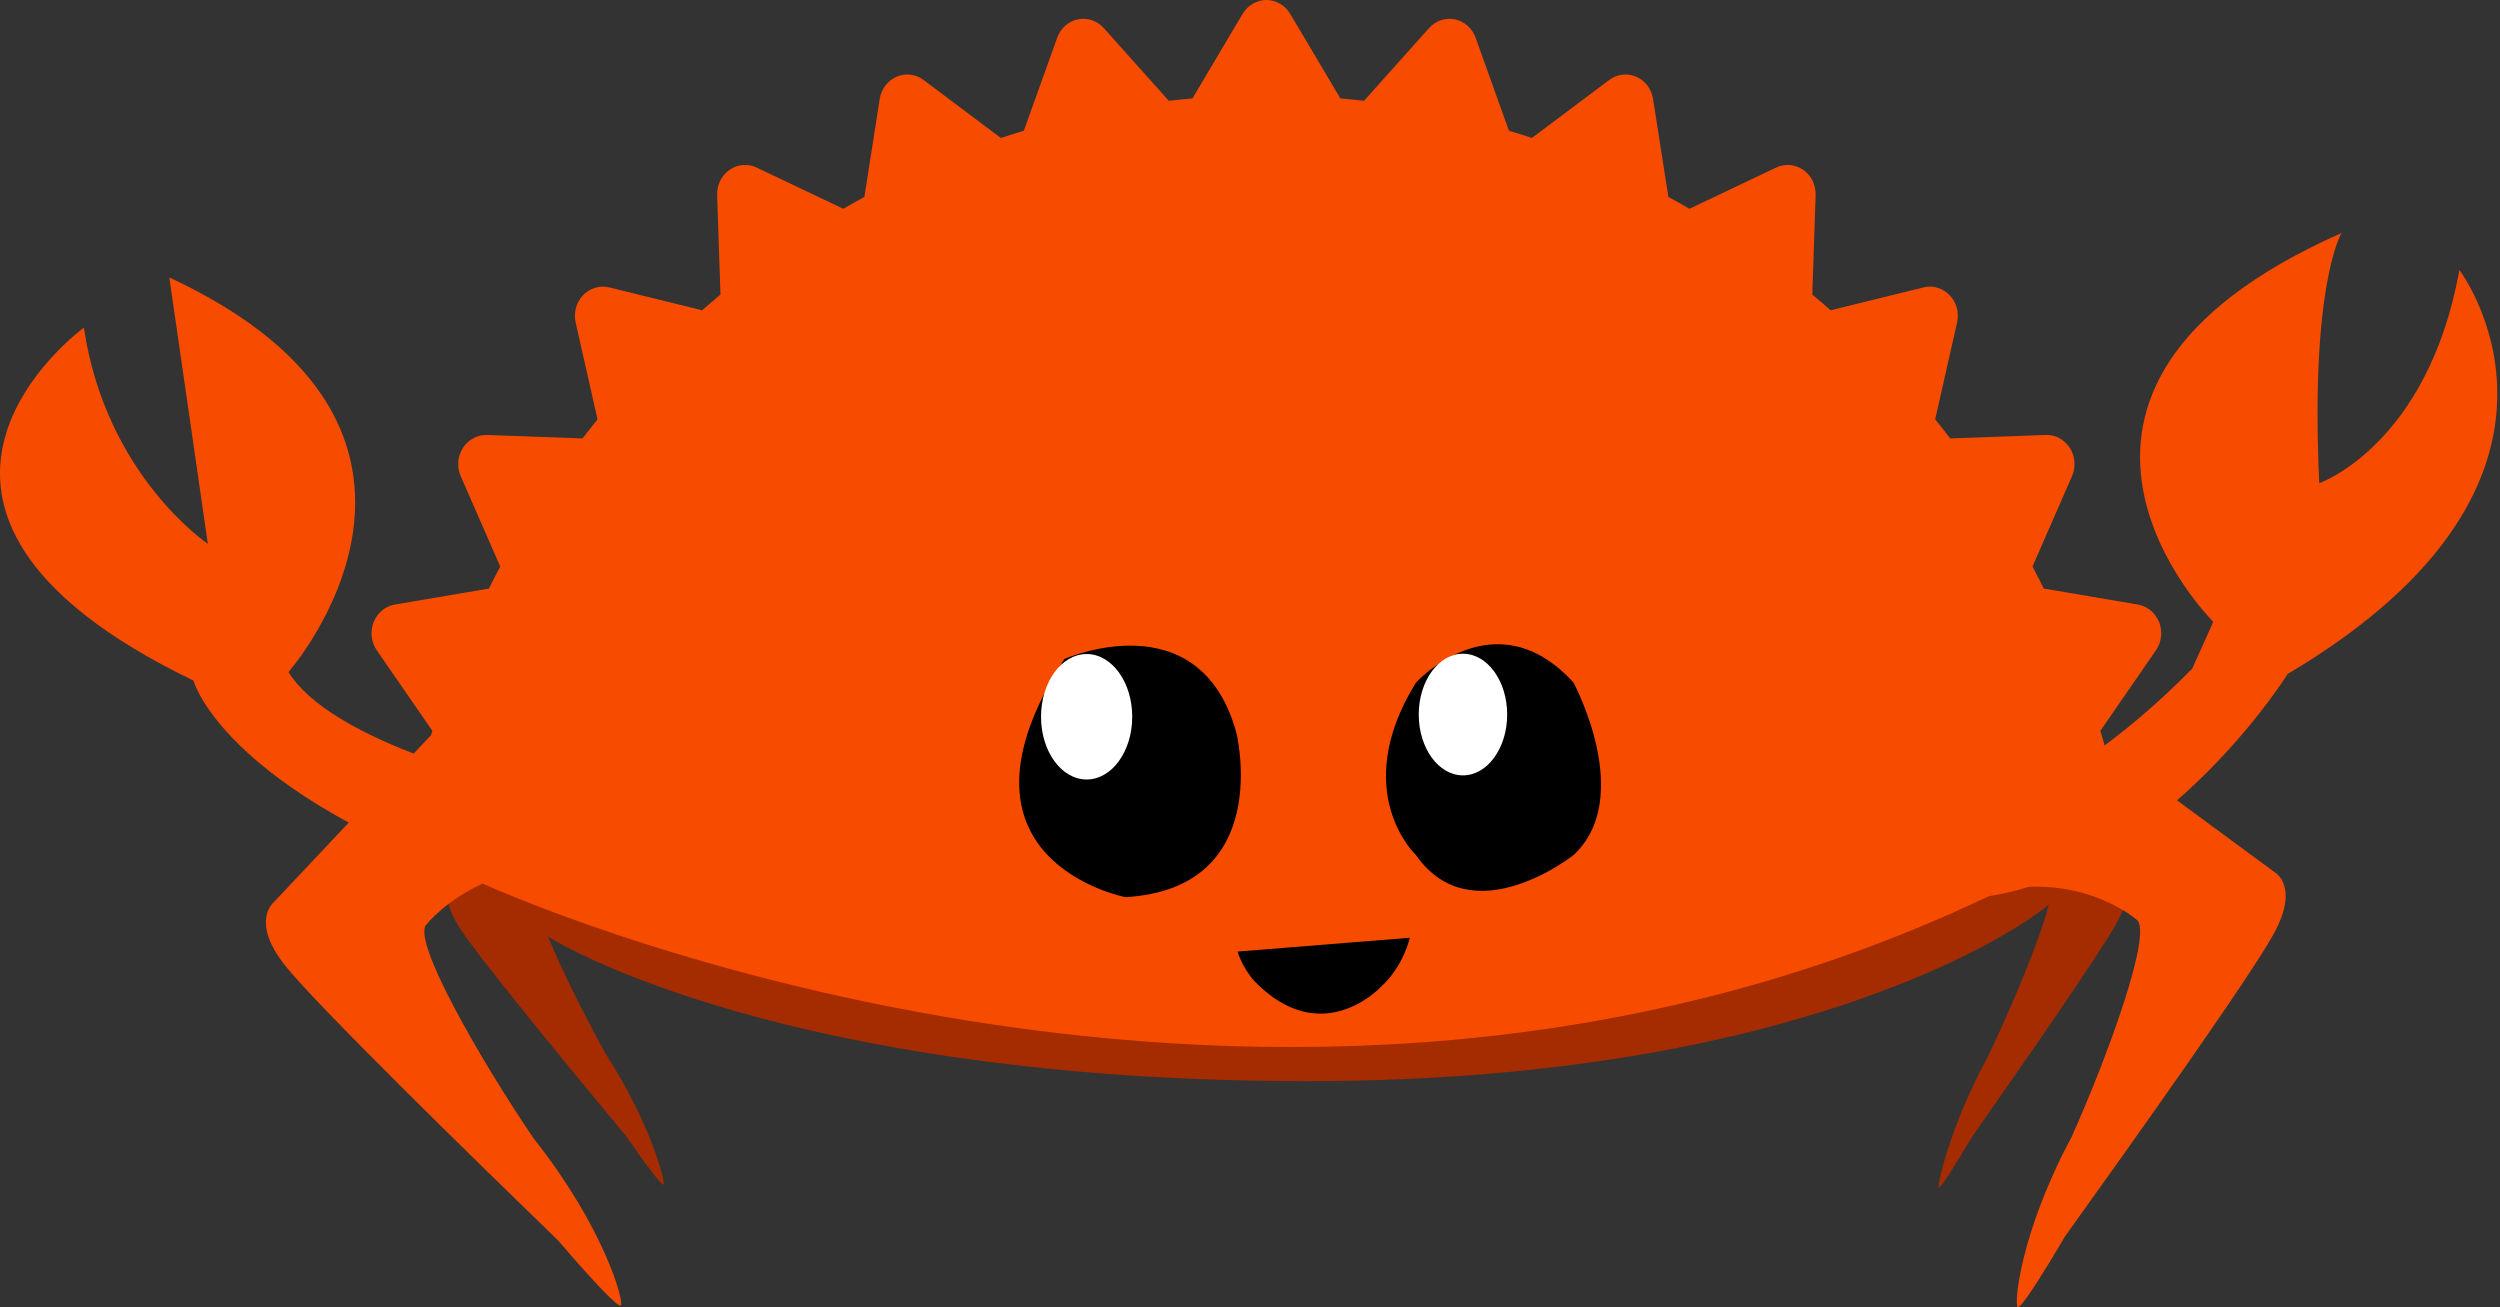 <svg viewBox="0 0 153 80" fill="none" xmlns="http://www.w3.org/2000/svg">
<rect x="0" y="0" width="153" height="80" fill="#333333" stroke="none"/>
<path d="M130.045 53.388L128.469 50.124C128.477 50.001 128.484 49.876 128.484 49.752C128.484 46.052 124.636 42.642 118.163 39.911V42.182C117.532 41.931 116.874 41.687 116.19 41.452V40.393C106.939 37.057 93.167 34.94 77.783 34.94C64.342 34.94 52.13 36.556 43.089 39.189V42.876H43.089V38.414C33.827 41.357 28.084 45.446 28.084 49.967C28.084 50.68 28.228 51.382 28.504 52.071L27.561 53.75C27.561 53.75 26.805 54.731 28.136 56.8C29.31 58.624 35.191 65.765 38.294 69.504C39.628 71.422 40.532 72.603 40.611 72.488C40.736 72.307 39.782 68.708 37.134 64.601C35.899 62.396 34.423 59.474 33.538 57.315C36.01 58.88 50.536 66.195 80.167 66.165C110.449 66.135 123.909 56.656 125.386 55.366C124.87 57.44 123.106 61.636 121.699 64.586C119.388 68.806 118.551 72.48 118.659 72.662C118.727 72.776 119.516 71.56 120.679 69.589C123.385 65.733 128.513 58.371 129.537 56.496C130.698 54.37 130.045 53.388 130.045 53.388Z" fill="#A52B00"/>
<path d="M139.194 53.37L128.837 45.741C128.74 45.402 128.643 45.062 128.542 44.726L131.944 39.798C132.291 39.296 132.361 38.645 132.136 38.073C131.91 37.504 131.416 37.097 130.832 36.997L125.08 36.02C124.857 35.566 124.623 35.118 124.389 34.674L126.806 29.141C127.054 28.577 127.002 27.922 126.672 27.411C126.344 26.897 125.786 26.597 125.192 26.62L119.354 26.832C119.052 26.438 118.745 26.049 118.432 25.666L119.774 19.735C119.91 19.133 119.738 18.503 119.318 18.065C118.901 17.63 118.295 17.449 117.719 17.59L112.033 18.988C111.665 18.663 111.291 18.342 110.912 18.027L111.117 11.939C111.138 11.323 110.851 10.737 110.358 10.395C109.865 10.051 109.239 9.999 108.7 10.255L103.396 12.777C102.968 12.531 102.539 12.289 102.104 12.054L101.167 6.055C101.072 5.447 100.681 4.93 100.133 4.695C99.587 4.458 98.962 4.534 98.483 4.895L93.753 8.444C93.287 8.289 92.82 8.141 92.346 7.999L90.308 2.31C90.1 1.73 89.623 1.304 89.04 1.184C88.459 1.066 87.861 1.267 87.458 1.717L83.477 6.17C82.996 6.115 82.514 6.064 82.032 6.023L78.958 0.844C78.647 0.319 78.097 0 77.504 0C76.913 0 76.362 0.319 76.052 0.844L72.978 6.023C72.495 6.064 72.011 6.115 71.531 6.17L67.55 1.717C67.146 1.267 66.547 1.066 65.967 1.184C65.385 1.306 64.906 1.73 64.7 2.31L62.66 7.999C62.188 8.141 61.72 8.29 61.253 8.444L56.525 4.895C56.045 4.533 55.419 4.457 54.872 4.695C54.326 4.93 53.934 5.447 53.839 6.055L52.901 12.054C52.467 12.289 52.038 12.53 51.609 12.777L46.306 10.255C45.767 9.998 45.138 10.051 44.647 10.395C44.155 10.737 43.867 11.323 43.889 11.939L44.093 18.027C43.715 18.342 43.342 18.663 42.971 18.988L37.286 17.59C36.709 17.45 36.103 17.63 35.685 18.065C35.265 18.503 35.095 19.133 35.23 19.735L36.569 25.666C36.258 26.05 35.951 26.438 35.649 26.832L29.812 26.62C29.223 26.602 28.66 26.897 28.331 27.411C28.001 27.922 27.951 28.577 28.197 29.141L30.615 34.674C30.38 35.118 30.147 35.566 29.922 36.02L24.171 36.997C23.586 37.095 23.094 37.503 22.866 38.073C22.641 38.645 22.714 39.296 23.059 39.798L26.461 44.726C26.435 44.813 26.41 44.9 26.384 44.988L16.765 55.206C16.765 55.206 15.29 56.361 17.437 59.077C19.329 61.472 29.047 70.968 34.18 75.942C36.347 78.467 37.833 80.031 37.988 79.896C38.233 79.681 36.947 75.086 32.677 69.695C29.386 64.858 25.114 57.419 26.116 56.562C26.116 56.562 27.256 55.115 29.541 54.074C29.625 54.141 29.455 54.008 29.541 54.074C29.541 54.074 77.784 76.328 122.534 54.451C127.646 53.534 130.741 56.272 130.741 56.272C131.808 56.891 129.044 64.54 126.772 69.604C123.681 75.354 123.228 79.84 123.49 79.996C123.655 80.095 124.78 78.383 126.384 75.66C130.342 70.145 137.824 59.631 139.194 57.077C140.746 54.182 139.194 53.37 139.194 53.37Z" fill="#F74C00"/>
<path d="M118.101 50.515C118.101 50.515 125.042 50.193 134.16 40.926L135.452 38.057C135.452 38.057 121.301 23.98 143.299 14.263C143.299 14.263 141.373 17.41 141.938 29.57C141.938 29.57 148.571 27.266 150.516 16.525C150.516 16.525 160.191 29.281 140.008 41.244C140.008 41.244 130.54 56.423 117.191 54.969L118.101 50.515Z" fill="#F74C00"/>
<path d="M86.657 41.773C86.657 41.773 91.478 36.493 96.299 41.773C96.299 41.773 100.087 48.812 96.299 52.331C96.299 52.331 90.101 57.258 86.657 52.331C86.657 52.331 82.524 48.459 86.657 41.773Z" fill="black"/>
<path d="M92.239 43.731C92.239 45.786 91.027 47.453 89.533 47.453C88.038 47.453 86.827 45.786 86.827 43.731C86.827 41.675 88.038 40.008 89.533 40.008C91.027 40.008 92.239 41.675 92.239 43.731Z" fill="white"/>
<path d="M65.139 40.331C65.139 40.331 73.409 36.669 75.666 44.842C75.666 44.842 78.031 54.368 68.875 54.906C68.875 54.906 57.2 52.657 65.139 40.331Z" fill="black"/>
<path d="M69.293 43.866C69.293 45.986 68.043 47.705 66.502 47.705C64.961 47.705 63.711 45.986 63.711 43.866C63.711 41.745 64.961 40.027 66.502 40.027C68.043 40.027 69.293 41.745 69.293 43.866Z" fill="white"/>
<path d="M75.734 58.236L86.28 57.39C86.28 57.39 85.923 59.088 84.547 60.362C84.547 60.362 80.92 64.339 76.758 60.032C76.758 60.032 76.077 59.297 75.734 58.236Z" fill="black"/>
<path d="M33.505 48.475C33.418 48.475 33.333 48.481 33.248 48.488C29.823 47.709 20.198 45.201 17.654 41.131C17.654 41.131 30.606 26.398 10.363 16.981L12.72 33.281C12.72 33.281 6.479 29.111 5.133 20.053C5.133 20.053 -10.064 31.081 11.84 41.652C11.84 41.652 13.826 49.116 32.901 55.072L32.914 55.015C33.106 55.051 33.303 55.072 33.505 55.072C35.308 55.072 36.769 53.596 36.769 51.773C36.769 49.952 35.308 48.475 33.505 48.475Z" fill="#F74C00"/>
</svg>
